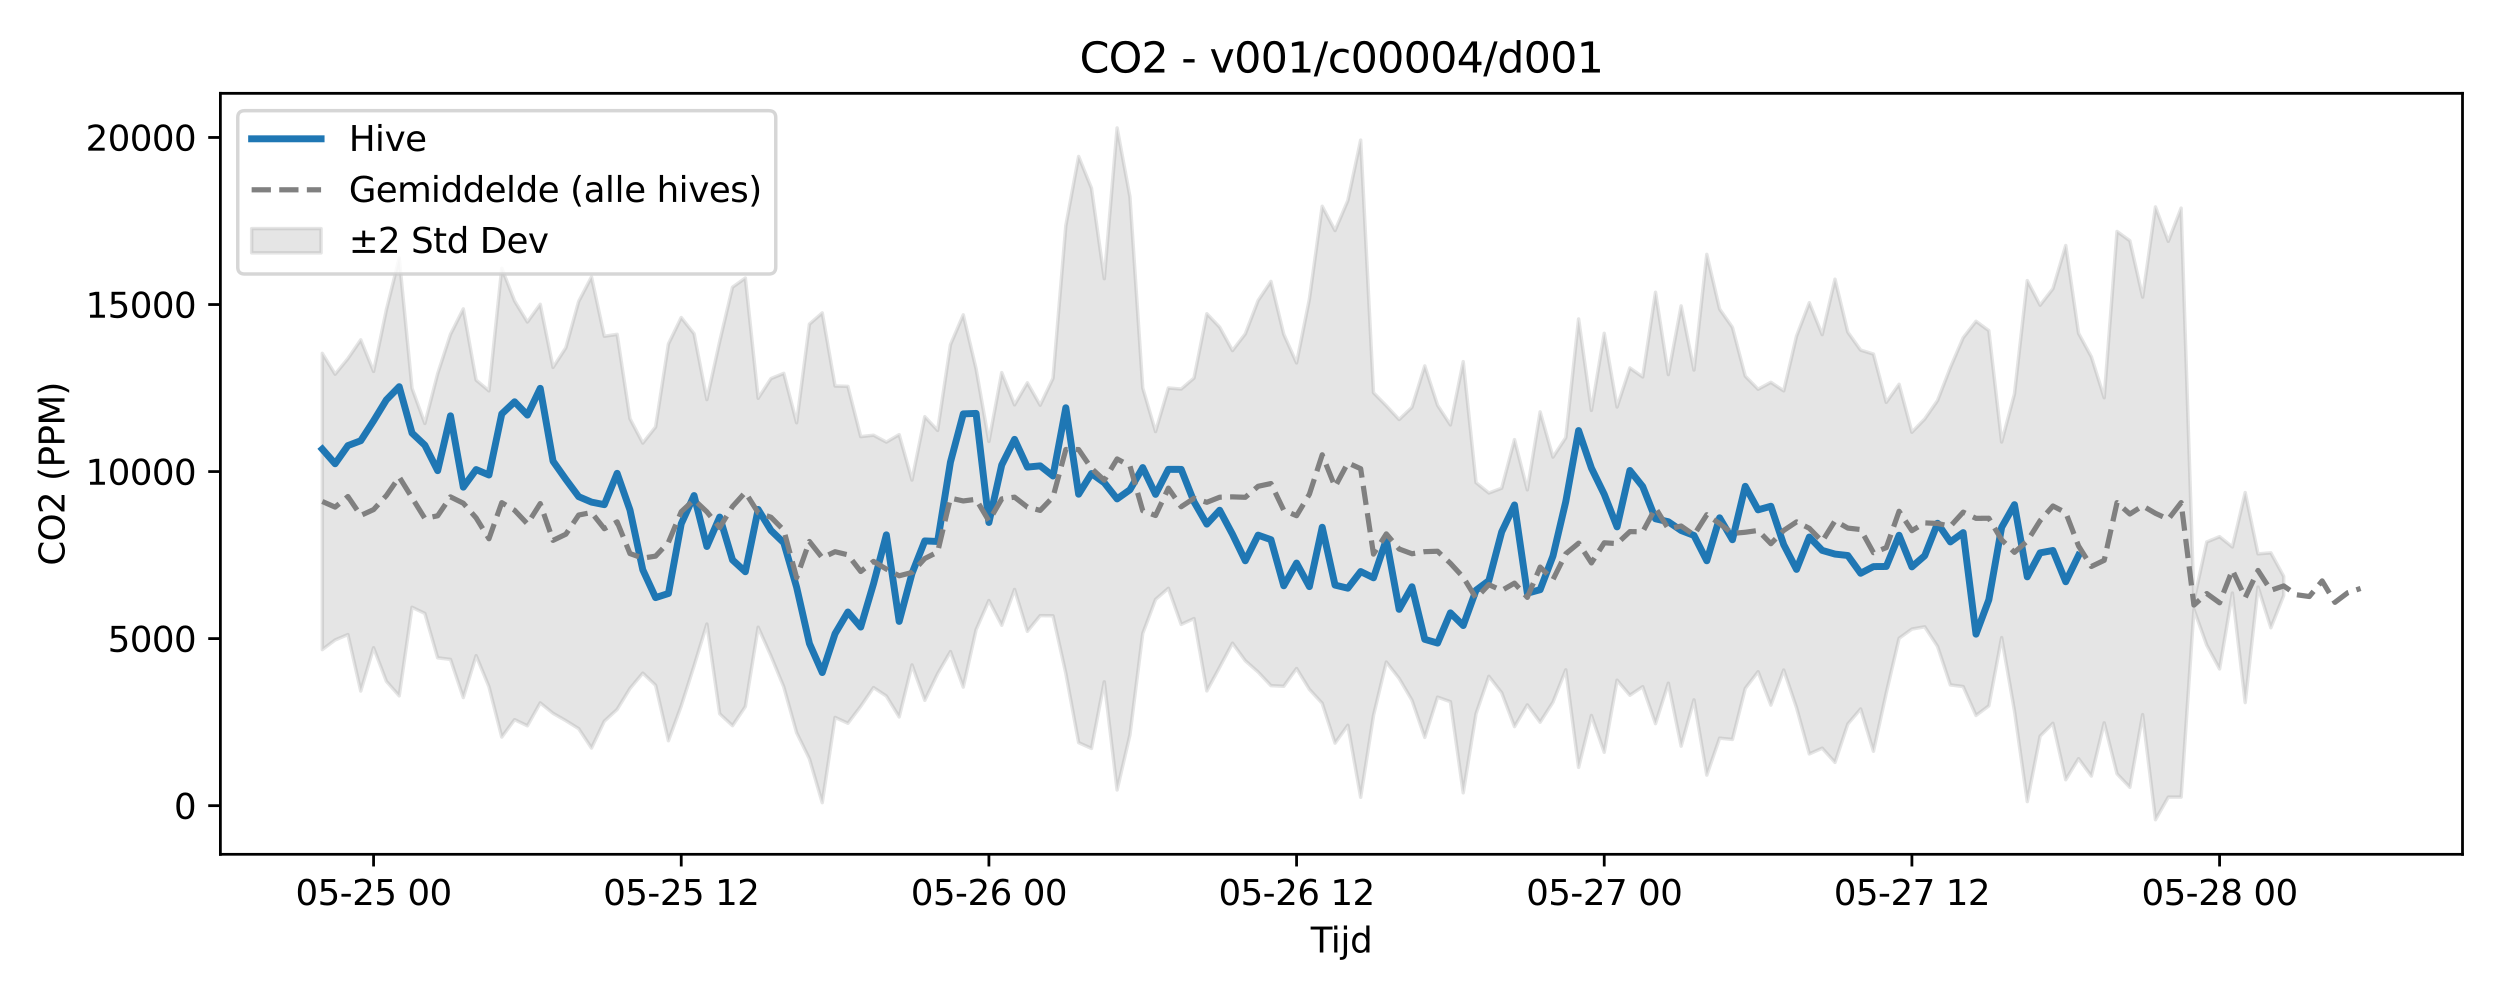 <?xml version="1.0" encoding="utf-8" standalone="no"?>
<!DOCTYPE svg PUBLIC "-//W3C//DTD SVG 1.1//EN"
  "http://www.w3.org/Graphics/SVG/1.1/DTD/svg11.dtd">
<svg xmlns:xlink="http://www.w3.org/1999/xlink" width="720pt" height="288pt" viewBox="0 0 720 288" xmlns="http://www.w3.org/2000/svg" version="1.1">
 <defs>
  <style type="text/css">*{stroke-linejoin: round; stroke-linecap: butt}</style>
 </defs>
 <g id="figure_1">
  <g id="patch_1">
   <path d="M 0 288 
L 720 288 
L 720 0 
L 0 0 
z
" style="fill: #ffffff"/>
  </g>
  <g id="axes_1">
   <g id="patch_2">
    <path d="M 63.47 246.04 
L 709.2 246.04 
L 709.2 26.88 
L 63.47 26.88 
z
" style="fill: #ffffff"/>
   </g>
   <g id="FillBetweenPolyCollection_1">
    <defs>
     <path id="mee49c7e26a" d="M 92.821 -186.238 
L 92.821 -100.913 
L 96.513 -103.686 
L 100.205 -105.247 
L 103.897 -88.973 
L 107.589 -101.454 
L 111.281 -91.777 
L 114.973 -87.595 
L 118.665 -113.105 
L 122.357 -111.334 
L 126.049 -98.546 
L 129.741 -98.088 
L 133.433 -87.1 
L 137.125 -99.165 
L 140.817 -90.243 
L 144.509 -75.726 
L 148.201 -80.737 
L 151.893 -78.967 
L 155.585 -85.563 
L 159.277 -82.565 
L 162.969 -80.444 
L 166.661 -78.143 
L 170.353 -72.56 
L 174.045 -80.305 
L 177.737 -83.687 
L 181.429 -89.712 
L 185.121 -94.133 
L 188.813 -90.643 
L 192.505 -74.665 
L 196.197 -84.706 
L 199.889 -96.245 
L 203.581 -108.276 
L 207.273 -82.429 
L 210.965 -78.997 
L 214.657 -84.507 
L 218.349 -107.357 
L 222.041 -99.098 
L 225.733 -90.151 
L 229.425 -76.984 
L 233.117 -69.448 
L 236.809 -56.828 
L 240.501 -81.386 
L 244.193 -79.698 
L 247.885 -84.568 
L 251.577 -89.981 
L 255.269 -87.54 
L 258.961 -81.516 
L 262.653 -96.512 
L 266.345 -86.305 
L 270.037 -93.974 
L 273.729 -100.346 
L 277.421 -90.116 
L 281.113 -106.638 
L 284.805 -115.052 
L 288.497 -107.921 
L 292.189 -118.235 
L 295.881 -106.179 
L 299.573 -110.694 
L 303.265 -110.65 
L 306.957 -94.082 
L 310.649 -74.113 
L 314.341 -72.449 
L 318.033 -91.639 
L 321.725 -60.486 
L 325.417 -76.348 
L 329.109 -105.557 
L 332.801 -115.361 
L 336.493 -118.567 
L 340.185 -108.167 
L 343.877 -109.856 
L 347.569 -89.02 
L 351.261 -95.832 
L 354.953 -102.767 
L 358.645 -97.711 
L 362.337 -94.448 
L 366.029 -90.535 
L 369.721 -90.35 
L 373.413 -95.47 
L 377.105 -89.463 
L 380.797 -85.45 
L 384.489 -73.975 
L 388.181 -79.124 
L 391.873 -58.379 
L 395.565 -81.931 
L 399.257 -97.327 
L 402.949 -92.61 
L 406.641 -86.339 
L 410.333 -75.623 
L 414.025 -87.219 
L 417.717 -85.91 
L 421.409 -59.667 
L 425.101 -82.457 
L 428.793 -93.224 
L 432.485 -88.487 
L 436.177 -78.723 
L 439.869 -84.99 
L 443.561 -79.993 
L 447.253 -85.775 
L 450.945 -95.094 
L 454.637 -66.987 
L 458.329 -81.943 
L 462.021 -71.342 
L 465.713 -92.103 
L 469.405 -87.763 
L 473.097 -90.235 
L 476.789 -79.588 
L 480.481 -91.243 
L 484.173 -73.103 
L 487.865 -86.444 
L 491.557 -64.769 
L 495.249 -75.412 
L 498.941 -75.042 
L 502.633 -89.723 
L 506.325 -94.547 
L 510.017 -84.928 
L 513.709 -95.038 
L 517.401 -84.187 
L 521.093 -70.872 
L 524.785 -72.517 
L 528.477 -68.424 
L 532.169 -79.482 
L 535.861 -83.826 
L 539.553 -71.632 
L 543.245 -88.424 
L 546.937 -104.168 
L 550.629 -106.831 
L 554.321 -107.48 
L 558.013 -101.846 
L 561.705 -90.743 
L 565.397 -90.277 
L 569.089 -81.946 
L 572.781 -84.723 
L 576.473 -104.368 
L 580.165 -83.298 
L 583.857 -57.134 
L 587.549 -75.99 
L 591.241 -79.687 
L 594.933 -63.434 
L 598.625 -69.504 
L 602.317 -64.493 
L 606.009 -79.806 
L 609.701 -65.141 
L 613.393 -61.252 
L 617.085 -82.186 
L 620.777 -51.922 
L 624.469 -58.428 
L 628.161 -58.435 
L 631.853 -112.46 
L 635.545 -102.194 
L 639.237 -95.344 
L 642.929 -117.205 
L 646.621 -85.657 
L 650.313 -118.921 
L 654.005 -107.21 
L 657.697 -116.492 
L 657.697 -122.017 
L 657.697 -122.017 
L 654.005 -128.782 
L 650.313 -128.491 
L 646.621 -146.145 
L 642.929 -130.477 
L 639.237 -133.444 
L 635.545 -131.921 
L 631.853 -115 
L 628.161 -228.059 
L 624.469 -218.498 
L 620.777 -228.408 
L 617.085 -202.431 
L 613.393 -218.674 
L 609.701 -221.34 
L 606.009 -173.449 
L 602.317 -185.223 
L 598.625 -192.01 
L 594.933 -217.298 
L 591.241 -204.857 
L 587.549 -200.1 
L 583.857 -207.194 
L 580.165 -174.548 
L 576.473 -160.694 
L 572.781 -192.775 
L 569.089 -195.485 
L 565.397 -190.727 
L 561.705 -182.14 
L 558.013 -172.645 
L 554.321 -167.34 
L 550.629 -163.511 
L 546.937 -177.337 
L 543.245 -172.125 
L 539.553 -186.037 
L 535.861 -187.17 
L 532.169 -192.348 
L 528.477 -207.597 
L 524.785 -191.627 
L 521.093 -200.818 
L 517.401 -191.197 
L 513.709 -175.435 
L 510.017 -177.893 
L 506.325 -175.906 
L 502.633 -179.689 
L 498.941 -193.716 
L 495.249 -198.994 
L 491.557 -214.74 
L 487.865 -181.421 
L 484.173 -199.906 
L 480.481 -180.127 
L 476.789 -203.832 
L 473.097 -179.442 
L 469.405 -182.028 
L 465.713 -170.79 
L 462.021 -192.009 
L 458.329 -169.8 
L 454.637 -196.146 
L 450.945 -161.959 
L 447.253 -156.354 
L 443.561 -169.377 
L 439.869 -146.924 
L 436.177 -161.388 
L 432.485 -147.404 
L 428.793 -146.018 
L 425.101 -149.002 
L 421.409 -183.853 
L 417.717 -165.622 
L 414.025 -171.268 
L 410.333 -182.621 
L 406.641 -170.705 
L 402.949 -167.174 
L 399.257 -171.15 
L 395.565 -174.902 
L 391.873 -247.654 
L 388.181 -230.256 
L 384.489 -221.603 
L 380.797 -228.597 
L 377.105 -201.872 
L 373.413 -183.482 
L 369.721 -191.732 
L 366.029 -206.948 
L 362.337 -201.452 
L 358.645 -191.846 
L 354.953 -187.039 
L 351.261 -193.773 
L 347.569 -197.651 
L 343.877 -179.127 
L 340.185 -175.961 
L 336.493 -176.264 
L 332.801 -163.715 
L 329.109 -176.271 
L 325.417 -231.334 
L 321.725 -251.158 
L 318.033 -207.739 
L 314.341 -233.805 
L 310.649 -242.942 
L 306.957 -223.005 
L 303.265 -179.059 
L 299.573 -171.307 
L 295.881 -177.759 
L 292.189 -171.403 
L 288.497 -180.703 
L 284.805 -160.848 
L 281.113 -181.771 
L 277.421 -197.331 
L 273.729 -188.738 
L 270.037 -164.044 
L 266.345 -167.995 
L 262.653 -149.737 
L 258.961 -162.83 
L 255.269 -160.68 
L 251.577 -162.656 
L 247.885 -162.252 
L 244.193 -176.728 
L 240.501 -176.83 
L 236.809 -197.885 
L 233.117 -194.655 
L 229.425 -166.243 
L 225.733 -180.479 
L 222.041 -178.969 
L 218.349 -173.287 
L 214.657 -207.931 
L 210.965 -205.282 
L 207.273 -189.679 
L 203.581 -172.915 
L 199.889 -191.889 
L 196.197 -196.555 
L 192.505 -188.941 
L 188.813 -165.029 
L 185.121 -160.393 
L 181.429 -167.426 
L 177.737 -191.709 
L 174.045 -191.158 
L 170.353 -208.238 
L 166.661 -201.194 
L 162.969 -187.856 
L 159.277 -182.187 
L 155.585 -200.367 
L 151.893 -195.263 
L 148.201 -201.338 
L 144.509 -210.744 
L 140.817 -175.436 
L 137.125 -178.54 
L 133.433 -199.044 
L 129.741 -191.71 
L 126.049 -180.369 
L 122.357 -166.036 
L 118.665 -176.16 
L 114.973 -213.655 
L 111.281 -198.791 
L 107.589 -181.023 
L 103.897 -190.127 
L 100.205 -184.74 
L 96.513 -180.225 
L 92.821 -186.238 
z
" style="stroke: #808080; stroke-opacity: 0.2"/>
    </defs>
    <g clip-path="url(#p1d46a1b738)">
     <use xlink:href="#mee49c7e26a" x="0" y="288" style="fill: #808080; fill-opacity: 0.2; stroke: #808080; stroke-opacity: 0.2"/>
    </g>
   </g>
   <g id="matplotlib.axis_1">
    <g id="xtick_1">
     <g id="line2d_1">
      <defs>
       <path id="mb101b10f42" d="M 0 0 
L 0 3.5 
" style="stroke: #000000; stroke-width: 0.8"/>
      </defs>
      <g>
       <use xlink:href="#mb101b10f42" x="107.589" y="246.04" style="stroke: #000000; stroke-width: 0.8"/>
      </g>
     </g>
     <g id="text_1">
      <!-- 05-25 00 -->
      <g transform="translate(85.109 260.638) scale(0.1 -0.1)">
       <defs>
        <path id="DejaVuSans-30" d="M 2034 4250 
Q 1547 4250 1301 3770 
Q 1056 3291 1056 2328 
Q 1056 1369 1301 889 
Q 1547 409 2034 409 
Q 2525 409 2770 889 
Q 3016 1369 3016 2328 
Q 3016 3291 2770 3770 
Q 2525 4250 2034 4250 
z
M 2034 4750 
Q 2819 4750 3233 4129 
Q 3647 3509 3647 2328 
Q 3647 1150 3233 529 
Q 2819 -91 2034 -91 
Q 1250 -91 836 529 
Q 422 1150 422 2328 
Q 422 3509 836 4129 
Q 1250 4750 2034 4750 
z
" transform="scale(0.016)"/>
        <path id="DejaVuSans-35" d="M 691 4666 
L 3169 4666 
L 3169 4134 
L 1269 4134 
L 1269 2991 
Q 1406 3038 1543 3061 
Q 1681 3084 1819 3084 
Q 2600 3084 3056 2656 
Q 3513 2228 3513 1497 
Q 3513 744 3044 326 
Q 2575 -91 1722 -91 
Q 1428 -91 1123 -41 
Q 819 9 494 109 
L 494 744 
Q 775 591 1075 516 
Q 1375 441 1709 441 
Q 2250 441 2565 725 
Q 2881 1009 2881 1497 
Q 2881 1984 2565 2268 
Q 2250 2553 1709 2553 
Q 1456 2553 1204 2497 
Q 953 2441 691 2322 
L 691 4666 
z
" transform="scale(0.016)"/>
        <path id="DejaVuSans-2d" d="M 313 2009 
L 1997 2009 
L 1997 1497 
L 313 1497 
L 313 2009 
z
" transform="scale(0.016)"/>
        <path id="DejaVuSans-32" d="M 1228 531 
L 3431 531 
L 3431 0 
L 469 0 
L 469 531 
Q 828 903 1448 1529 
Q 2069 2156 2228 2338 
Q 2531 2678 2651 2914 
Q 2772 3150 2772 3378 
Q 2772 3750 2511 3984 
Q 2250 4219 1831 4219 
Q 1534 4219 1204 4116 
Q 875 4013 500 3803 
L 500 4441 
Q 881 4594 1212 4672 
Q 1544 4750 1819 4750 
Q 2544 4750 2975 4387 
Q 3406 4025 3406 3419 
Q 3406 3131 3298 2873 
Q 3191 2616 2906 2266 
Q 2828 2175 2409 1742 
Q 1991 1309 1228 531 
z
" transform="scale(0.016)"/>
        <path id="DejaVuSans-20" transform="scale(0.016)"/>
       </defs>
       <use xlink:href="#DejaVuSans-30"/>
       <use xlink:href="#DejaVuSans-35" transform="translate(63.623 0)"/>
       <use xlink:href="#DejaVuSans-2d" transform="translate(127.246 0)"/>
       <use xlink:href="#DejaVuSans-32" transform="translate(163.33 0)"/>
       <use xlink:href="#DejaVuSans-35" transform="translate(226.953 0)"/>
       <use xlink:href="#DejaVuSans-20" transform="translate(290.576 0)"/>
       <use xlink:href="#DejaVuSans-30" transform="translate(322.363 0)"/>
       <use xlink:href="#DejaVuSans-30" transform="translate(385.986 0)"/>
      </g>
     </g>
    </g>
    <g id="xtick_2">
     <g id="line2d_2">
      <g>
       <use xlink:href="#mb101b10f42" x="196.197" y="246.04" style="stroke: #000000; stroke-width: 0.8"/>
      </g>
     </g>
     <g id="text_2">
      <!-- 05-25 12 -->
      <g transform="translate(173.717 260.638) scale(0.1 -0.1)">
       <defs>
        <path id="DejaVuSans-31" d="M 794 531 
L 1825 531 
L 1825 4091 
L 703 3866 
L 703 4441 
L 1819 4666 
L 2450 4666 
L 2450 531 
L 3481 531 
L 3481 0 
L 794 0 
L 794 531 
z
" transform="scale(0.016)"/>
       </defs>
       <use xlink:href="#DejaVuSans-30"/>
       <use xlink:href="#DejaVuSans-35" transform="translate(63.623 0)"/>
       <use xlink:href="#DejaVuSans-2d" transform="translate(127.246 0)"/>
       <use xlink:href="#DejaVuSans-32" transform="translate(163.33 0)"/>
       <use xlink:href="#DejaVuSans-35" transform="translate(226.953 0)"/>
       <use xlink:href="#DejaVuSans-20" transform="translate(290.576 0)"/>
       <use xlink:href="#DejaVuSans-31" transform="translate(322.363 0)"/>
       <use xlink:href="#DejaVuSans-32" transform="translate(385.986 0)"/>
      </g>
     </g>
    </g>
    <g id="xtick_3">
     <g id="line2d_3">
      <g>
       <use xlink:href="#mb101b10f42" x="284.805" y="246.04" style="stroke: #000000; stroke-width: 0.8"/>
      </g>
     </g>
     <g id="text_3">
      <!-- 05-26 00 -->
      <g transform="translate(262.325 260.638) scale(0.1 -0.1)">
       <defs>
        <path id="DejaVuSans-36" d="M 2113 2584 
Q 1688 2584 1439 2293 
Q 1191 2003 1191 1497 
Q 1191 994 1439 701 
Q 1688 409 2113 409 
Q 2538 409 2786 701 
Q 3034 994 3034 1497 
Q 3034 2003 2786 2293 
Q 2538 2584 2113 2584 
z
M 3366 4563 
L 3366 3988 
Q 3128 4100 2886 4159 
Q 2644 4219 2406 4219 
Q 1781 4219 1451 3797 
Q 1122 3375 1075 2522 
Q 1259 2794 1537 2939 
Q 1816 3084 2150 3084 
Q 2853 3084 3261 2657 
Q 3669 2231 3669 1497 
Q 3669 778 3244 343 
Q 2819 -91 2113 -91 
Q 1303 -91 875 529 
Q 447 1150 447 2328 
Q 447 3434 972 4092 
Q 1497 4750 2381 4750 
Q 2619 4750 2861 4703 
Q 3103 4656 3366 4563 
z
" transform="scale(0.016)"/>
       </defs>
       <use xlink:href="#DejaVuSans-30"/>
       <use xlink:href="#DejaVuSans-35" transform="translate(63.623 0)"/>
       <use xlink:href="#DejaVuSans-2d" transform="translate(127.246 0)"/>
       <use xlink:href="#DejaVuSans-32" transform="translate(163.33 0)"/>
       <use xlink:href="#DejaVuSans-36" transform="translate(226.953 0)"/>
       <use xlink:href="#DejaVuSans-20" transform="translate(290.576 0)"/>
       <use xlink:href="#DejaVuSans-30" transform="translate(322.363 0)"/>
       <use xlink:href="#DejaVuSans-30" transform="translate(385.986 0)"/>
      </g>
     </g>
    </g>
    <g id="xtick_4">
     <g id="line2d_4">
      <g>
       <use xlink:href="#mb101b10f42" x="373.413" y="246.04" style="stroke: #000000; stroke-width: 0.8"/>
      </g>
     </g>
     <g id="text_4">
      <!-- 05-26 12 -->
      <g transform="translate(350.933 260.638) scale(0.1 -0.1)">
       <use xlink:href="#DejaVuSans-30"/>
       <use xlink:href="#DejaVuSans-35" transform="translate(63.623 0)"/>
       <use xlink:href="#DejaVuSans-2d" transform="translate(127.246 0)"/>
       <use xlink:href="#DejaVuSans-32" transform="translate(163.33 0)"/>
       <use xlink:href="#DejaVuSans-36" transform="translate(226.953 0)"/>
       <use xlink:href="#DejaVuSans-20" transform="translate(290.576 0)"/>
       <use xlink:href="#DejaVuSans-31" transform="translate(322.363 0)"/>
       <use xlink:href="#DejaVuSans-32" transform="translate(385.986 0)"/>
      </g>
     </g>
    </g>
    <g id="xtick_5">
     <g id="line2d_5">
      <g>
       <use xlink:href="#mb101b10f42" x="462.021" y="246.04" style="stroke: #000000; stroke-width: 0.8"/>
      </g>
     </g>
     <g id="text_5">
      <!-- 05-27 00 -->
      <g transform="translate(439.54 260.638) scale(0.1 -0.1)">
       <defs>
        <path id="DejaVuSans-37" d="M 525 4666 
L 3525 4666 
L 3525 4397 
L 1831 0 
L 1172 0 
L 2766 4134 
L 525 4134 
L 525 4666 
z
" transform="scale(0.016)"/>
       </defs>
       <use xlink:href="#DejaVuSans-30"/>
       <use xlink:href="#DejaVuSans-35" transform="translate(63.623 0)"/>
       <use xlink:href="#DejaVuSans-2d" transform="translate(127.246 0)"/>
       <use xlink:href="#DejaVuSans-32" transform="translate(163.33 0)"/>
       <use xlink:href="#DejaVuSans-37" transform="translate(226.953 0)"/>
       <use xlink:href="#DejaVuSans-20" transform="translate(290.576 0)"/>
       <use xlink:href="#DejaVuSans-30" transform="translate(322.363 0)"/>
       <use xlink:href="#DejaVuSans-30" transform="translate(385.986 0)"/>
      </g>
     </g>
    </g>
    <g id="xtick_6">
     <g id="line2d_6">
      <g>
       <use xlink:href="#mb101b10f42" x="550.629" y="246.04" style="stroke: #000000; stroke-width: 0.8"/>
      </g>
     </g>
     <g id="text_6">
      <!-- 05-27 12 -->
      <g transform="translate(528.148 260.638) scale(0.1 -0.1)">
       <use xlink:href="#DejaVuSans-30"/>
       <use xlink:href="#DejaVuSans-35" transform="translate(63.623 0)"/>
       <use xlink:href="#DejaVuSans-2d" transform="translate(127.246 0)"/>
       <use xlink:href="#DejaVuSans-32" transform="translate(163.33 0)"/>
       <use xlink:href="#DejaVuSans-37" transform="translate(226.953 0)"/>
       <use xlink:href="#DejaVuSans-20" transform="translate(290.576 0)"/>
       <use xlink:href="#DejaVuSans-31" transform="translate(322.363 0)"/>
       <use xlink:href="#DejaVuSans-32" transform="translate(385.986 0)"/>
      </g>
     </g>
    </g>
    <g id="xtick_7">
     <g id="line2d_7">
      <g>
       <use xlink:href="#mb101b10f42" x="639.237" y="246.04" style="stroke: #000000; stroke-width: 0.8"/>
      </g>
     </g>
     <g id="text_7">
      <!-- 05-28 00 -->
      <g transform="translate(616.756 260.638) scale(0.1 -0.1)">
       <defs>
        <path id="DejaVuSans-38" d="M 2034 2216 
Q 1584 2216 1326 1975 
Q 1069 1734 1069 1313 
Q 1069 891 1326 650 
Q 1584 409 2034 409 
Q 2484 409 2743 651 
Q 3003 894 3003 1313 
Q 3003 1734 2745 1975 
Q 2488 2216 2034 2216 
z
M 1403 2484 
Q 997 2584 770 2862 
Q 544 3141 544 3541 
Q 544 4100 942 4425 
Q 1341 4750 2034 4750 
Q 2731 4750 3128 4425 
Q 3525 4100 3525 3541 
Q 3525 3141 3298 2862 
Q 3072 2584 2669 2484 
Q 3125 2378 3379 2068 
Q 3634 1759 3634 1313 
Q 3634 634 3220 271 
Q 2806 -91 2034 -91 
Q 1263 -91 848 271 
Q 434 634 434 1313 
Q 434 1759 690 2068 
Q 947 2378 1403 2484 
z
M 1172 3481 
Q 1172 3119 1398 2916 
Q 1625 2713 2034 2713 
Q 2441 2713 2670 2916 
Q 2900 3119 2900 3481 
Q 2900 3844 2670 4047 
Q 2441 4250 2034 4250 
Q 1625 4250 1398 4047 
Q 1172 3844 1172 3481 
z
" transform="scale(0.016)"/>
       </defs>
       <use xlink:href="#DejaVuSans-30"/>
       <use xlink:href="#DejaVuSans-35" transform="translate(63.623 0)"/>
       <use xlink:href="#DejaVuSans-2d" transform="translate(127.246 0)"/>
       <use xlink:href="#DejaVuSans-32" transform="translate(163.33 0)"/>
       <use xlink:href="#DejaVuSans-38" transform="translate(226.953 0)"/>
       <use xlink:href="#DejaVuSans-20" transform="translate(290.576 0)"/>
       <use xlink:href="#DejaVuSans-30" transform="translate(322.363 0)"/>
       <use xlink:href="#DejaVuSans-30" transform="translate(385.986 0)"/>
      </g>
     </g>
    </g>
    <g id="text_8">
     <!-- Tijd -->
     <g transform="translate(377.485 274.317) scale(0.1 -0.1)">
      <defs>
       <path id="DejaVuSans-54" d="M -19 4666 
L 3928 4666 
L 3928 4134 
L 2272 4134 
L 2272 0 
L 1638 0 
L 1638 4134 
L -19 4134 
L -19 4666 
z
" transform="scale(0.016)"/>
       <path id="DejaVuSans-69" d="M 603 3500 
L 1178 3500 
L 1178 0 
L 603 0 
L 603 3500 
z
M 603 4863 
L 1178 4863 
L 1178 4134 
L 603 4134 
L 603 4863 
z
" transform="scale(0.016)"/>
       <path id="DejaVuSans-6a" d="M 603 3500 
L 1178 3500 
L 1178 -63 
Q 1178 -731 923 -1031 
Q 669 -1331 103 -1331 
L -116 -1331 
L -116 -844 
L 38 -844 
Q 366 -844 484 -692 
Q 603 -541 603 -63 
L 603 3500 
z
M 603 4863 
L 1178 4863 
L 1178 4134 
L 603 4134 
L 603 4863 
z
" transform="scale(0.016)"/>
       <path id="DejaVuSans-64" d="M 2906 2969 
L 2906 4863 
L 3481 4863 
L 3481 0 
L 2906 0 
L 2906 525 
Q 2725 213 2448 61 
Q 2172 -91 1784 -91 
Q 1150 -91 751 415 
Q 353 922 353 1747 
Q 353 2572 751 3078 
Q 1150 3584 1784 3584 
Q 2172 3584 2448 3432 
Q 2725 3281 2906 2969 
z
M 947 1747 
Q 947 1113 1208 752 
Q 1469 391 1925 391 
Q 2381 391 2643 752 
Q 2906 1113 2906 1747 
Q 2906 2381 2643 2742 
Q 2381 3103 1925 3103 
Q 1469 3103 1208 2742 
Q 947 2381 947 1747 
z
" transform="scale(0.016)"/>
      </defs>
      <use xlink:href="#DejaVuSans-54"/>
      <use xlink:href="#DejaVuSans-69" transform="translate(57.959 0)"/>
      <use xlink:href="#DejaVuSans-6a" transform="translate(85.742 0)"/>
      <use xlink:href="#DejaVuSans-64" transform="translate(113.525 0)"/>
     </g>
    </g>
   </g>
   <g id="matplotlib.axis_2">
    <g id="ytick_1">
     <g id="line2d_8">
      <defs>
       <path id="m706a1e3761" d="M 0 0 
L -3.5 0 
" style="stroke: #000000; stroke-width: 0.8"/>
      </defs>
      <g>
       <use xlink:href="#m706a1e3761" x="63.47" y="232.026" style="stroke: #000000; stroke-width: 0.8"/>
      </g>
     </g>
     <g id="text_9">
      <!-- 0 -->
      <g transform="translate(50.108 235.825) scale(0.1 -0.1)">
       <use xlink:href="#DejaVuSans-30"/>
      </g>
     </g>
    </g>
    <g id="ytick_2">
     <g id="line2d_9">
      <g>
       <use xlink:href="#m706a1e3761" x="63.47" y="183.917" style="stroke: #000000; stroke-width: 0.8"/>
      </g>
     </g>
     <g id="text_10">
      <!-- 5000 -->
      <g transform="translate(31.02 187.717) scale(0.1 -0.1)">
       <use xlink:href="#DejaVuSans-35"/>
       <use xlink:href="#DejaVuSans-30" transform="translate(63.623 0)"/>
       <use xlink:href="#DejaVuSans-30" transform="translate(127.246 0)"/>
       <use xlink:href="#DejaVuSans-30" transform="translate(190.869 0)"/>
      </g>
     </g>
    </g>
    <g id="ytick_3">
     <g id="line2d_10">
      <g>
       <use xlink:href="#m706a1e3761" x="63.47" y="135.809" style="stroke: #000000; stroke-width: 0.8"/>
      </g>
     </g>
     <g id="text_11">
      <!-- 10000 -->
      <g transform="translate(24.657 139.608) scale(0.1 -0.1)">
       <use xlink:href="#DejaVuSans-31"/>
       <use xlink:href="#DejaVuSans-30" transform="translate(63.623 0)"/>
       <use xlink:href="#DejaVuSans-30" transform="translate(127.246 0)"/>
       <use xlink:href="#DejaVuSans-30" transform="translate(190.869 0)"/>
       <use xlink:href="#DejaVuSans-30" transform="translate(254.492 0)"/>
      </g>
     </g>
    </g>
    <g id="ytick_4">
     <g id="line2d_11">
      <g>
       <use xlink:href="#m706a1e3761" x="63.47" y="87.7" style="stroke: #000000; stroke-width: 0.8"/>
      </g>
     </g>
     <g id="text_12">
      <!-- 15000 -->
      <g transform="translate(24.657 91.5) scale(0.1 -0.1)">
       <use xlink:href="#DejaVuSans-31"/>
       <use xlink:href="#DejaVuSans-35" transform="translate(63.623 0)"/>
       <use xlink:href="#DejaVuSans-30" transform="translate(127.246 0)"/>
       <use xlink:href="#DejaVuSans-30" transform="translate(190.869 0)"/>
       <use xlink:href="#DejaVuSans-30" transform="translate(254.492 0)"/>
      </g>
     </g>
    </g>
    <g id="ytick_5">
     <g id="line2d_12">
      <g>
       <use xlink:href="#m706a1e3761" x="63.47" y="39.592" style="stroke: #000000; stroke-width: 0.8"/>
      </g>
     </g>
     <g id="text_13">
      <!-- 20000 -->
      <g transform="translate(24.657 43.391) scale(0.1 -0.1)">
       <use xlink:href="#DejaVuSans-32"/>
       <use xlink:href="#DejaVuSans-30" transform="translate(63.623 0)"/>
       <use xlink:href="#DejaVuSans-30" transform="translate(127.246 0)"/>
       <use xlink:href="#DejaVuSans-30" transform="translate(190.869 0)"/>
       <use xlink:href="#DejaVuSans-30" transform="translate(254.492 0)"/>
      </g>
     </g>
    </g>
    <g id="text_14">
     <!-- CO2 (PPM) -->
     <g transform="translate(18.578 162.903) rotate(-90) scale(0.1 -0.1)">
      <defs>
       <path id="DejaVuSans-43" d="M 4122 4306 
L 4122 3641 
Q 3803 3938 3442 4084 
Q 3081 4231 2675 4231 
Q 1875 4231 1450 3742 
Q 1025 3253 1025 2328 
Q 1025 1406 1450 917 
Q 1875 428 2675 428 
Q 3081 428 3442 575 
Q 3803 722 4122 1019 
L 4122 359 
Q 3791 134 3420 21 
Q 3050 -91 2638 -91 
Q 1578 -91 968 557 
Q 359 1206 359 2328 
Q 359 3453 968 4101 
Q 1578 4750 2638 4750 
Q 3056 4750 3426 4639 
Q 3797 4528 4122 4306 
z
" transform="scale(0.016)"/>
       <path id="DejaVuSans-4f" d="M 2522 4238 
Q 1834 4238 1429 3725 
Q 1025 3213 1025 2328 
Q 1025 1447 1429 934 
Q 1834 422 2522 422 
Q 3209 422 3611 934 
Q 4013 1447 4013 2328 
Q 4013 3213 3611 3725 
Q 3209 4238 2522 4238 
z
M 2522 4750 
Q 3503 4750 4090 4092 
Q 4678 3434 4678 2328 
Q 4678 1225 4090 567 
Q 3503 -91 2522 -91 
Q 1538 -91 948 565 
Q 359 1222 359 2328 
Q 359 3434 948 4092 
Q 1538 4750 2522 4750 
z
" transform="scale(0.016)"/>
       <path id="DejaVuSans-28" d="M 1984 4856 
Q 1566 4138 1362 3434 
Q 1159 2731 1159 2009 
Q 1159 1288 1364 580 
Q 1569 -128 1984 -844 
L 1484 -844 
Q 1016 -109 783 600 
Q 550 1309 550 2009 
Q 550 2706 781 3412 
Q 1013 4119 1484 4856 
L 1984 4856 
z
" transform="scale(0.016)"/>
       <path id="DejaVuSans-50" d="M 1259 4147 
L 1259 2394 
L 2053 2394 
Q 2494 2394 2734 2622 
Q 2975 2850 2975 3272 
Q 2975 3691 2734 3919 
Q 2494 4147 2053 4147 
L 1259 4147 
z
M 628 4666 
L 2053 4666 
Q 2838 4666 3239 4311 
Q 3641 3956 3641 3272 
Q 3641 2581 3239 2228 
Q 2838 1875 2053 1875 
L 1259 1875 
L 1259 0 
L 628 0 
L 628 4666 
z
" transform="scale(0.016)"/>
       <path id="DejaVuSans-4d" d="M 628 4666 
L 1569 4666 
L 2759 1491 
L 3956 4666 
L 4897 4666 
L 4897 0 
L 4281 0 
L 4281 4097 
L 3078 897 
L 2444 897 
L 1241 4097 
L 1241 0 
L 628 0 
L 628 4666 
z
" transform="scale(0.016)"/>
       <path id="DejaVuSans-29" d="M 513 4856 
L 1013 4856 
Q 1481 4119 1714 3412 
Q 1947 2706 1947 2009 
Q 1947 1309 1714 600 
Q 1481 -109 1013 -844 
L 513 -844 
Q 928 -128 1133 580 
Q 1338 1288 1338 2009 
Q 1338 2731 1133 3434 
Q 928 4138 513 4856 
z
" transform="scale(0.016)"/>
      </defs>
      <use xlink:href="#DejaVuSans-43"/>
      <use xlink:href="#DejaVuSans-4f" transform="translate(69.824 0)"/>
      <use xlink:href="#DejaVuSans-32" transform="translate(148.535 0)"/>
      <use xlink:href="#DejaVuSans-20" transform="translate(212.158 0)"/>
      <use xlink:href="#DejaVuSans-28" transform="translate(243.945 0)"/>
      <use xlink:href="#DejaVuSans-50" transform="translate(282.959 0)"/>
      <use xlink:href="#DejaVuSans-50" transform="translate(343.262 0)"/>
      <use xlink:href="#DejaVuSans-4d" transform="translate(403.564 0)"/>
      <use xlink:href="#DejaVuSans-29" transform="translate(489.844 0)"/>
     </g>
    </g>
   </g>
   <g id="line2d_13">
    <path d="M 92.821 129.353 
L 96.513 133.557 
L 100.205 128.326 
L 103.897 126.925 
L 107.589 121.2 
L 111.281 115.151 
L 114.973 111.37 
L 118.665 124.725 
L 122.357 128.214 
L 126.049 135.549 
L 129.741 119.76 
L 133.433 140.302 
L 137.125 135.238 
L 140.817 136.8 
L 144.509 119.205 
L 148.201 115.719 
L 151.893 119.539 
L 155.585 111.844 
L 159.277 132.823 
L 162.969 138.06 
L 166.661 143.035 
L 170.353 144.61 
L 174.045 145.344 
L 177.737 136.322 
L 181.429 146.867 
L 185.121 164.1 
L 188.813 172.112 
L 192.505 170.928 
L 196.197 150.848 
L 199.889 142.724 
L 203.581 157.384 
L 207.273 148.917 
L 210.965 161.271 
L 214.657 164.658 
L 218.349 146.726 
L 222.041 152.766 
L 225.733 156.329 
L 229.425 169.113 
L 233.117 185.341 
L 236.809 193.693 
L 240.501 182.497 
L 244.193 176.259 
L 247.885 180.595 
L 251.577 168.103 
L 255.269 154.039 
L 258.961 178.962 
L 262.653 165.155 
L 266.345 155.78 
L 270.037 155.947 
L 273.729 133.089 
L 277.421 119.199 
L 281.113 119.061 
L 284.805 150.466 
L 288.497 133.913 
L 292.189 126.54 
L 295.881 134.529 
L 299.573 134.164 
L 303.265 137.092 
L 306.957 117.441 
L 310.649 142.329 
L 314.341 136.393 
L 318.033 139.029 
L 321.725 143.683 
L 325.417 141.053 
L 329.109 134.664 
L 332.801 142.374 
L 336.493 135.174 
L 340.185 135.18 
L 343.877 144.52 
L 347.569 150.947 
L 351.261 146.951 
L 354.953 153.869 
L 358.645 161.502 
L 362.337 154.119 
L 366.029 155.428 
L 369.721 168.705 
L 373.413 162.169 
L 377.105 168.944 
L 380.797 151.853 
L 384.489 168.513 
L 388.181 169.398 
L 391.873 164.607 
L 395.565 166.409 
L 399.257 155.395 
L 402.949 175.486 
L 406.641 168.991 
L 410.333 184.129 
L 414.025 185.207 
L 417.717 176.502 
L 421.409 180.152 
L 425.101 169.985 
L 428.793 167.23 
L 432.485 153.192 
L 436.177 145.431 
L 439.869 170.848 
L 443.561 169.834 
L 447.253 160.139 
L 450.945 144.452 
L 454.637 124.003 
L 458.329 134.815 
L 462.021 142.364 
L 465.713 151.739 
L 469.405 135.501 
L 473.097 140.123 
L 476.789 149.414 
L 480.481 150.264 
L 484.173 152.785 
L 487.865 154.206 
L 491.557 161.499 
L 495.249 149.132 
L 498.941 155.444 
L 502.633 140.062 
L 506.325 146.835 
L 510.017 145.806 
L 513.709 156.864 
L 517.401 163.981 
L 521.093 154.664 
L 524.785 158.51 
L 528.477 159.574 
L 532.169 159.985 
L 535.861 165.104 
L 539.553 163.179 
L 543.245 163.144 
L 546.937 154.157 
L 550.629 163.256 
L 554.321 160.043 
L 558.013 150.706 
L 561.705 156.072 
L 565.397 153.394 
L 569.089 182.634 
L 572.781 172.737 
L 576.473 151.867 
L 580.165 145.347 
L 583.857 166.13 
L 587.549 159.225 
L 591.241 158.539 
L 594.933 167.541 
L 598.625 159.959 
L 598.625 159.959 
" clip-path="url(#p1d46a1b738)" style="fill: none; stroke: #1f77b4; stroke-width: 2; stroke-linecap: square"/>
   </g>
   <g id="line2d_14">
    <path d="M 92.821 144.424 
L 96.513 146.045 
L 100.205 143.006 
L 103.897 148.45 
L 107.589 146.762 
L 111.281 142.716 
L 114.973 137.375 
L 122.357 149.315 
L 126.049 148.543 
L 129.741 143.101 
L 133.433 144.928 
L 137.125 149.147 
L 140.817 155.161 
L 144.509 144.765 
L 148.201 146.963 
L 151.893 150.885 
L 155.585 145.035 
L 159.277 155.624 
L 162.969 153.85 
L 166.661 148.332 
L 170.353 147.601 
L 174.045 152.269 
L 177.737 150.302 
L 181.429 159.431 
L 185.121 160.737 
L 188.813 160.164 
L 192.505 156.197 
L 196.197 147.369 
L 199.889 143.933 
L 203.581 147.405 
L 207.273 151.946 
L 210.965 145.861 
L 214.657 141.781 
L 218.349 147.678 
L 222.041 148.966 
L 225.733 152.685 
L 229.425 166.387 
L 233.117 155.948 
L 236.809 160.644 
L 240.501 158.892 
L 244.193 159.787 
L 247.885 164.59 
L 251.577 161.682 
L 255.269 163.89 
L 258.961 165.827 
L 262.653 164.875 
L 266.345 160.85 
L 270.037 158.991 
L 273.729 143.458 
L 277.421 144.276 
L 281.113 143.796 
L 284.805 150.05 
L 288.497 143.688 
L 292.189 143.181 
L 295.881 146.031 
L 299.573 147 
L 303.265 143.145 
L 306.957 129.456 
L 310.649 129.472 
L 314.341 134.873 
L 318.033 138.311 
L 321.725 132.178 
L 325.417 134.159 
L 329.109 147.086 
L 332.801 148.462 
L 336.493 140.584 
L 340.185 145.936 
L 343.877 143.509 
L 347.569 144.665 
L 351.261 143.198 
L 354.953 143.097 
L 358.645 143.222 
L 362.337 140.05 
L 366.029 139.259 
L 369.721 146.959 
L 373.413 148.524 
L 377.105 142.332 
L 380.797 130.977 
L 384.489 140.211 
L 388.181 133.31 
L 391.873 134.984 
L 395.565 159.584 
L 399.257 153.762 
L 402.949 158.108 
L 406.641 159.478 
L 410.333 158.878 
L 414.025 158.757 
L 417.717 162.234 
L 421.409 166.24 
L 425.101 172.27 
L 428.793 168.379 
L 432.485 170.055 
L 436.177 167.944 
L 439.869 172.043 
L 443.561 163.315 
L 447.253 166.936 
L 450.945 159.473 
L 454.637 156.434 
L 458.329 162.128 
L 462.021 156.324 
L 465.713 156.553 
L 469.405 153.104 
L 473.097 153.161 
L 476.789 146.29 
L 480.481 152.315 
L 484.173 151.495 
L 487.865 154.068 
L 491.557 148.245 
L 495.249 150.797 
L 498.941 153.621 
L 502.633 153.294 
L 506.325 152.774 
L 510.017 156.59 
L 513.709 152.764 
L 517.401 150.308 
L 521.093 152.155 
L 524.785 155.928 
L 528.477 149.99 
L 532.169 152.085 
L 535.861 152.502 
L 539.553 159.166 
L 543.245 157.726 
L 546.937 147.247 
L 550.629 152.829 
L 554.321 150.59 
L 558.013 150.754 
L 561.705 151.559 
L 565.397 147.498 
L 569.089 149.285 
L 572.781 149.251 
L 576.473 155.469 
L 580.165 159.077 
L 583.857 155.836 
L 587.549 149.955 
L 591.241 145.728 
L 594.933 147.634 
L 598.625 157.243 
L 602.317 163.142 
L 606.009 161.372 
L 609.701 144.759 
L 613.393 148.037 
L 617.085 145.691 
L 620.777 147.835 
L 624.469 149.537 
L 628.161 144.753 
L 631.853 174.27 
L 635.545 170.943 
L 639.237 173.606 
L 642.929 164.159 
L 646.621 172.099 
L 650.313 164.294 
L 654.005 170.004 
L 657.697 168.746 
L 661.389 171.284 
L 665.081 171.799 
L 668.773 167.304 
L 672.465 173.471 
L 676.157 170.691 
L 679.849 169.475 
L 679.849 169.475 
" clip-path="url(#p1d46a1b738)" style="fill: none; stroke-dasharray: 5.55,2.4; stroke-dashoffset: 0; stroke: #808080; stroke-width: 1.5"/>
   </g>
   <g id="patch_3">
    <path d="M 63.47 246.04 
L 63.47 26.88 
" style="fill: none; stroke: #000000; stroke-width: 0.8; stroke-linejoin: miter; stroke-linecap: square"/>
   </g>
   <g id="patch_4">
    <path d="M 709.2 246.04 
L 709.2 26.88 
" style="fill: none; stroke: #000000; stroke-width: 0.8; stroke-linejoin: miter; stroke-linecap: square"/>
   </g>
   <g id="patch_5">
    <path d="M 63.47 246.04 
L 709.2 246.04 
" style="fill: none; stroke: #000000; stroke-width: 0.8; stroke-linejoin: miter; stroke-linecap: square"/>
   </g>
   <g id="patch_6">
    <path d="M 63.47 26.88 
L 709.2 26.88 
" style="fill: none; stroke: #000000; stroke-width: 0.8; stroke-linejoin: miter; stroke-linecap: square"/>
   </g>
   <g id="text_15">
    <!-- CO2 - v001/c00004/d001 -->
    <g transform="translate(310.932 20.88) scale(0.12 -0.12)">
     <defs>
      <path id="DejaVuSans-76" d="M 191 3500 
L 800 3500 
L 1894 563 
L 2988 3500 
L 3597 3500 
L 2284 0 
L 1503 0 
L 191 3500 
z
" transform="scale(0.016)"/>
      <path id="DejaVuSans-2f" d="M 1625 4666 
L 2156 4666 
L 531 -594 
L 0 -594 
L 1625 4666 
z
" transform="scale(0.016)"/>
      <path id="DejaVuSans-63" d="M 3122 3366 
L 3122 2828 
Q 2878 2963 2633 3030 
Q 2388 3097 2138 3097 
Q 1578 3097 1268 2742 
Q 959 2388 959 1747 
Q 959 1106 1268 751 
Q 1578 397 2138 397 
Q 2388 397 2633 464 
Q 2878 531 3122 666 
L 3122 134 
Q 2881 22 2623 -34 
Q 2366 -91 2075 -91 
Q 1284 -91 818 406 
Q 353 903 353 1747 
Q 353 2603 823 3093 
Q 1294 3584 2113 3584 
Q 2378 3584 2631 3529 
Q 2884 3475 3122 3366 
z
" transform="scale(0.016)"/>
      <path id="DejaVuSans-34" d="M 2419 4116 
L 825 1625 
L 2419 1625 
L 2419 4116 
z
M 2253 4666 
L 3047 4666 
L 3047 1625 
L 3713 1625 
L 3713 1100 
L 3047 1100 
L 3047 0 
L 2419 0 
L 2419 1100 
L 313 1100 
L 313 1709 
L 2253 4666 
z
" transform="scale(0.016)"/>
     </defs>
     <use xlink:href="#DejaVuSans-43"/>
     <use xlink:href="#DejaVuSans-4f" transform="translate(69.824 0)"/>
     <use xlink:href="#DejaVuSans-32" transform="translate(148.535 0)"/>
     <use xlink:href="#DejaVuSans-20" transform="translate(212.158 0)"/>
     <use xlink:href="#DejaVuSans-2d" transform="translate(243.945 0)"/>
     <use xlink:href="#DejaVuSans-20" transform="translate(280.029 0)"/>
     <use xlink:href="#DejaVuSans-76" transform="translate(311.816 0)"/>
     <use xlink:href="#DejaVuSans-30" transform="translate(370.996 0)"/>
     <use xlink:href="#DejaVuSans-30" transform="translate(434.619 0)"/>
     <use xlink:href="#DejaVuSans-31" transform="translate(498.242 0)"/>
     <use xlink:href="#DejaVuSans-2f" transform="translate(561.865 0)"/>
     <use xlink:href="#DejaVuSans-63" transform="translate(595.557 0)"/>
     <use xlink:href="#DejaVuSans-30" transform="translate(650.537 0)"/>
     <use xlink:href="#DejaVuSans-30" transform="translate(714.16 0)"/>
     <use xlink:href="#DejaVuSans-30" transform="translate(777.783 0)"/>
     <use xlink:href="#DejaVuSans-30" transform="translate(841.406 0)"/>
     <use xlink:href="#DejaVuSans-34" transform="translate(905.029 0)"/>
     <use xlink:href="#DejaVuSans-2f" transform="translate(968.652 0)"/>
     <use xlink:href="#DejaVuSans-64" transform="translate(1002.344 0)"/>
     <use xlink:href="#DejaVuSans-30" transform="translate(1065.82 0)"/>
     <use xlink:href="#DejaVuSans-30" transform="translate(1129.443 0)"/>
     <use xlink:href="#DejaVuSans-31" transform="translate(1193.066 0)"/>
    </g>
   </g>
   <g id="legend_1">
    <g id="patch_7">
     <path d="M 70.47 78.914 
L 221.414 78.914 
Q 223.414 78.914 223.414 76.914 
L 223.414 33.88 
Q 223.414 31.88 221.414 31.88 
L 70.47 31.88 
Q 68.47 31.88 68.47 33.88 
L 68.47 76.914 
Q 68.47 78.914 70.47 78.914 
z
" style="fill: #ffffff; opacity: 0.8; stroke: #cccccc; stroke-linejoin: miter"/>
    </g>
    <g id="line2d_15">
     <path d="M 72.47 39.978 
L 82.47 39.978 
L 92.47 39.978 
" style="fill: none; stroke: #1f77b4; stroke-width: 2; stroke-linecap: square"/>
    </g>
    <g id="text_16">
     <!-- Hive -->
     <g transform="translate(100.47 43.478) scale(0.1 -0.1)">
      <defs>
       <path id="DejaVuSans-48" d="M 628 4666 
L 1259 4666 
L 1259 2753 
L 3553 2753 
L 3553 4666 
L 4184 4666 
L 4184 0 
L 3553 0 
L 3553 2222 
L 1259 2222 
L 1259 0 
L 628 0 
L 628 4666 
z
" transform="scale(0.016)"/>
       <path id="DejaVuSans-65" d="M 3597 1894 
L 3597 1613 
L 953 1613 
Q 991 1019 1311 708 
Q 1631 397 2203 397 
Q 2534 397 2845 478 
Q 3156 559 3463 722 
L 3463 178 
Q 3153 47 2828 -22 
Q 2503 -91 2169 -91 
Q 1331 -91 842 396 
Q 353 884 353 1716 
Q 353 2575 817 3079 
Q 1281 3584 2069 3584 
Q 2775 3584 3186 3129 
Q 3597 2675 3597 1894 
z
M 3022 2063 
Q 3016 2534 2758 2815 
Q 2500 3097 2075 3097 
Q 1594 3097 1305 2825 
Q 1016 2553 972 2059 
L 3022 2063 
z
" transform="scale(0.016)"/>
      </defs>
      <use xlink:href="#DejaVuSans-48"/>
      <use xlink:href="#DejaVuSans-69" transform="translate(75.195 0)"/>
      <use xlink:href="#DejaVuSans-76" transform="translate(102.979 0)"/>
      <use xlink:href="#DejaVuSans-65" transform="translate(162.158 0)"/>
     </g>
    </g>
    <g id="line2d_16">
     <path d="M 72.47 54.657 
L 82.47 54.657 
L 92.47 54.657 
" style="fill: none; stroke-dasharray: 5.55,2.4; stroke-dashoffset: 0; stroke: #808080; stroke-width: 1.5"/>
    </g>
    <g id="text_17">
     <!-- Gemiddelde (alle hives) -->
     <g transform="translate(100.47 58.157) scale(0.1 -0.1)">
      <defs>
       <path id="DejaVuSans-47" d="M 3809 666 
L 3809 1919 
L 2778 1919 
L 2778 2438 
L 4434 2438 
L 4434 434 
Q 4069 175 3628 42 
Q 3188 -91 2688 -91 
Q 1594 -91 976 548 
Q 359 1188 359 2328 
Q 359 3472 976 4111 
Q 1594 4750 2688 4750 
Q 3144 4750 3555 4637 
Q 3966 4525 4313 4306 
L 4313 3634 
Q 3963 3931 3569 4081 
Q 3175 4231 2741 4231 
Q 1884 4231 1454 3753 
Q 1025 3275 1025 2328 
Q 1025 1384 1454 906 
Q 1884 428 2741 428 
Q 3075 428 3337 486 
Q 3600 544 3809 666 
z
" transform="scale(0.016)"/>
       <path id="DejaVuSans-6d" d="M 3328 2828 
Q 3544 3216 3844 3400 
Q 4144 3584 4550 3584 
Q 5097 3584 5394 3201 
Q 5691 2819 5691 2113 
L 5691 0 
L 5113 0 
L 5113 2094 
Q 5113 2597 4934 2840 
Q 4756 3084 4391 3084 
Q 3944 3084 3684 2787 
Q 3425 2491 3425 1978 
L 3425 0 
L 2847 0 
L 2847 2094 
Q 2847 2600 2669 2842 
Q 2491 3084 2119 3084 
Q 1678 3084 1418 2786 
Q 1159 2488 1159 1978 
L 1159 0 
L 581 0 
L 581 3500 
L 1159 3500 
L 1159 2956 
Q 1356 3278 1631 3431 
Q 1906 3584 2284 3584 
Q 2666 3584 2933 3390 
Q 3200 3197 3328 2828 
z
" transform="scale(0.016)"/>
       <path id="DejaVuSans-6c" d="M 603 4863 
L 1178 4863 
L 1178 0 
L 603 0 
L 603 4863 
z
" transform="scale(0.016)"/>
       <path id="DejaVuSans-61" d="M 2194 1759 
Q 1497 1759 1228 1600 
Q 959 1441 959 1056 
Q 959 750 1161 570 
Q 1363 391 1709 391 
Q 2188 391 2477 730 
Q 2766 1069 2766 1631 
L 2766 1759 
L 2194 1759 
z
M 3341 1997 
L 3341 0 
L 2766 0 
L 2766 531 
Q 2569 213 2275 61 
Q 1981 -91 1556 -91 
Q 1019 -91 701 211 
Q 384 513 384 1019 
Q 384 1609 779 1909 
Q 1175 2209 1959 2209 
L 2766 2209 
L 2766 2266 
Q 2766 2663 2505 2880 
Q 2244 3097 1772 3097 
Q 1472 3097 1187 3025 
Q 903 2953 641 2809 
L 641 3341 
Q 956 3463 1253 3523 
Q 1550 3584 1831 3584 
Q 2591 3584 2966 3190 
Q 3341 2797 3341 1997 
z
" transform="scale(0.016)"/>
       <path id="DejaVuSans-68" d="M 3513 2113 
L 3513 0 
L 2938 0 
L 2938 2094 
Q 2938 2591 2744 2837 
Q 2550 3084 2163 3084 
Q 1697 3084 1428 2787 
Q 1159 2491 1159 1978 
L 1159 0 
L 581 0 
L 581 4863 
L 1159 4863 
L 1159 2956 
Q 1366 3272 1645 3428 
Q 1925 3584 2291 3584 
Q 2894 3584 3203 3211 
Q 3513 2838 3513 2113 
z
" transform="scale(0.016)"/>
       <path id="DejaVuSans-73" d="M 2834 3397 
L 2834 2853 
Q 2591 2978 2328 3040 
Q 2066 3103 1784 3103 
Q 1356 3103 1142 2972 
Q 928 2841 928 2578 
Q 928 2378 1081 2264 
Q 1234 2150 1697 2047 
L 1894 2003 
Q 2506 1872 2764 1633 
Q 3022 1394 3022 966 
Q 3022 478 2636 193 
Q 2250 -91 1575 -91 
Q 1294 -91 989 -36 
Q 684 19 347 128 
L 347 722 
Q 666 556 975 473 
Q 1284 391 1588 391 
Q 1994 391 2212 530 
Q 2431 669 2431 922 
Q 2431 1156 2273 1281 
Q 2116 1406 1581 1522 
L 1381 1569 
Q 847 1681 609 1914 
Q 372 2147 372 2553 
Q 372 3047 722 3315 
Q 1072 3584 1716 3584 
Q 2034 3584 2315 3537 
Q 2597 3491 2834 3397 
z
" transform="scale(0.016)"/>
      </defs>
      <use xlink:href="#DejaVuSans-47"/>
      <use xlink:href="#DejaVuSans-65" transform="translate(77.49 0)"/>
      <use xlink:href="#DejaVuSans-6d" transform="translate(139.014 0)"/>
      <use xlink:href="#DejaVuSans-69" transform="translate(236.426 0)"/>
      <use xlink:href="#DejaVuSans-64" transform="translate(264.209 0)"/>
      <use xlink:href="#DejaVuSans-64" transform="translate(327.686 0)"/>
      <use xlink:href="#DejaVuSans-65" transform="translate(391.162 0)"/>
      <use xlink:href="#DejaVuSans-6c" transform="translate(452.686 0)"/>
      <use xlink:href="#DejaVuSans-64" transform="translate(480.469 0)"/>
      <use xlink:href="#DejaVuSans-65" transform="translate(543.945 0)"/>
      <use xlink:href="#DejaVuSans-20" transform="translate(605.469 0)"/>
      <use xlink:href="#DejaVuSans-28" transform="translate(637.256 0)"/>
      <use xlink:href="#DejaVuSans-61" transform="translate(676.27 0)"/>
      <use xlink:href="#DejaVuSans-6c" transform="translate(737.549 0)"/>
      <use xlink:href="#DejaVuSans-6c" transform="translate(765.332 0)"/>
      <use xlink:href="#DejaVuSans-65" transform="translate(793.115 0)"/>
      <use xlink:href="#DejaVuSans-20" transform="translate(854.639 0)"/>
      <use xlink:href="#DejaVuSans-68" transform="translate(886.426 0)"/>
      <use xlink:href="#DejaVuSans-69" transform="translate(949.805 0)"/>
      <use xlink:href="#DejaVuSans-76" transform="translate(977.588 0)"/>
      <use xlink:href="#DejaVuSans-65" transform="translate(1036.768 0)"/>
      <use xlink:href="#DejaVuSans-73" transform="translate(1098.291 0)"/>
      <use xlink:href="#DejaVuSans-29" transform="translate(1150.391 0)"/>
     </g>
    </g>
    <g id="patch_8">
     <path d="M 72.47 72.835 
L 92.47 72.835 
L 92.47 65.835 
L 72.47 65.835 
z
" style="fill: #808080; fill-opacity: 0.2; stroke: #808080; stroke-opacity: 0.2; stroke-linejoin: miter"/>
    </g>
    <g id="text_18">
     <!-- ±2 Std Dev -->
     <g transform="translate(100.47 72.835) scale(0.1 -0.1)">
      <defs>
       <path id="DejaVuSans-b1" d="M 2944 4013 
L 2944 2803 
L 4684 2803 
L 4684 2272 
L 2944 2272 
L 2944 1063 
L 2419 1063 
L 2419 2272 
L 678 2272 
L 678 2803 
L 2419 2803 
L 2419 4013 
L 2944 4013 
z
M 678 531 
L 4684 531 
L 4684 0 
L 678 0 
L 678 531 
z
" transform="scale(0.016)"/>
       <path id="DejaVuSans-53" d="M 3425 4513 
L 3425 3897 
Q 3066 4069 2747 4153 
Q 2428 4238 2131 4238 
Q 1616 4238 1336 4038 
Q 1056 3838 1056 3469 
Q 1056 3159 1242 3001 
Q 1428 2844 1947 2747 
L 2328 2669 
Q 3034 2534 3370 2195 
Q 3706 1856 3706 1288 
Q 3706 609 3251 259 
Q 2797 -91 1919 -91 
Q 1588 -91 1214 -16 
Q 841 59 441 206 
L 441 856 
Q 825 641 1194 531 
Q 1563 422 1919 422 
Q 2459 422 2753 634 
Q 3047 847 3047 1241 
Q 3047 1584 2836 1778 
Q 2625 1972 2144 2069 
L 1759 2144 
Q 1053 2284 737 2584 
Q 422 2884 422 3419 
Q 422 4038 858 4394 
Q 1294 4750 2059 4750 
Q 2388 4750 2728 4690 
Q 3069 4631 3425 4513 
z
" transform="scale(0.016)"/>
       <path id="DejaVuSans-74" d="M 1172 4494 
L 1172 3500 
L 2356 3500 
L 2356 3053 
L 1172 3053 
L 1172 1153 
Q 1172 725 1289 603 
Q 1406 481 1766 481 
L 2356 481 
L 2356 0 
L 1766 0 
Q 1100 0 847 248 
Q 594 497 594 1153 
L 594 3053 
L 172 3053 
L 172 3500 
L 594 3500 
L 594 4494 
L 1172 4494 
z
" transform="scale(0.016)"/>
       <path id="DejaVuSans-44" d="M 1259 4147 
L 1259 519 
L 2022 519 
Q 2988 519 3436 956 
Q 3884 1394 3884 2338 
Q 3884 3275 3436 3711 
Q 2988 4147 2022 4147 
L 1259 4147 
z
M 628 4666 
L 1925 4666 
Q 3281 4666 3915 4102 
Q 4550 3538 4550 2338 
Q 4550 1131 3912 565 
Q 3275 0 1925 0 
L 628 0 
L 628 4666 
z
" transform="scale(0.016)"/>
      </defs>
      <use xlink:href="#DejaVuSans-b1"/>
      <use xlink:href="#DejaVuSans-32" transform="translate(83.789 0)"/>
      <use xlink:href="#DejaVuSans-20" transform="translate(147.412 0)"/>
      <use xlink:href="#DejaVuSans-53" transform="translate(179.199 0)"/>
      <use xlink:href="#DejaVuSans-74" transform="translate(242.676 0)"/>
      <use xlink:href="#DejaVuSans-64" transform="translate(281.885 0)"/>
      <use xlink:href="#DejaVuSans-20" transform="translate(345.361 0)"/>
      <use xlink:href="#DejaVuSans-44" transform="translate(377.148 0)"/>
      <use xlink:href="#DejaVuSans-65" transform="translate(454.15 0)"/>
      <use xlink:href="#DejaVuSans-76" transform="translate(515.674 0)"/>
     </g>
    </g>
   </g>
  </g>
 </g>
 <defs>
  <clipPath id="p1d46a1b738">
   <rect x="63.47" y="26.88" width="645.73" height="219.16"/>
  </clipPath>
 </defs>
</svg>
